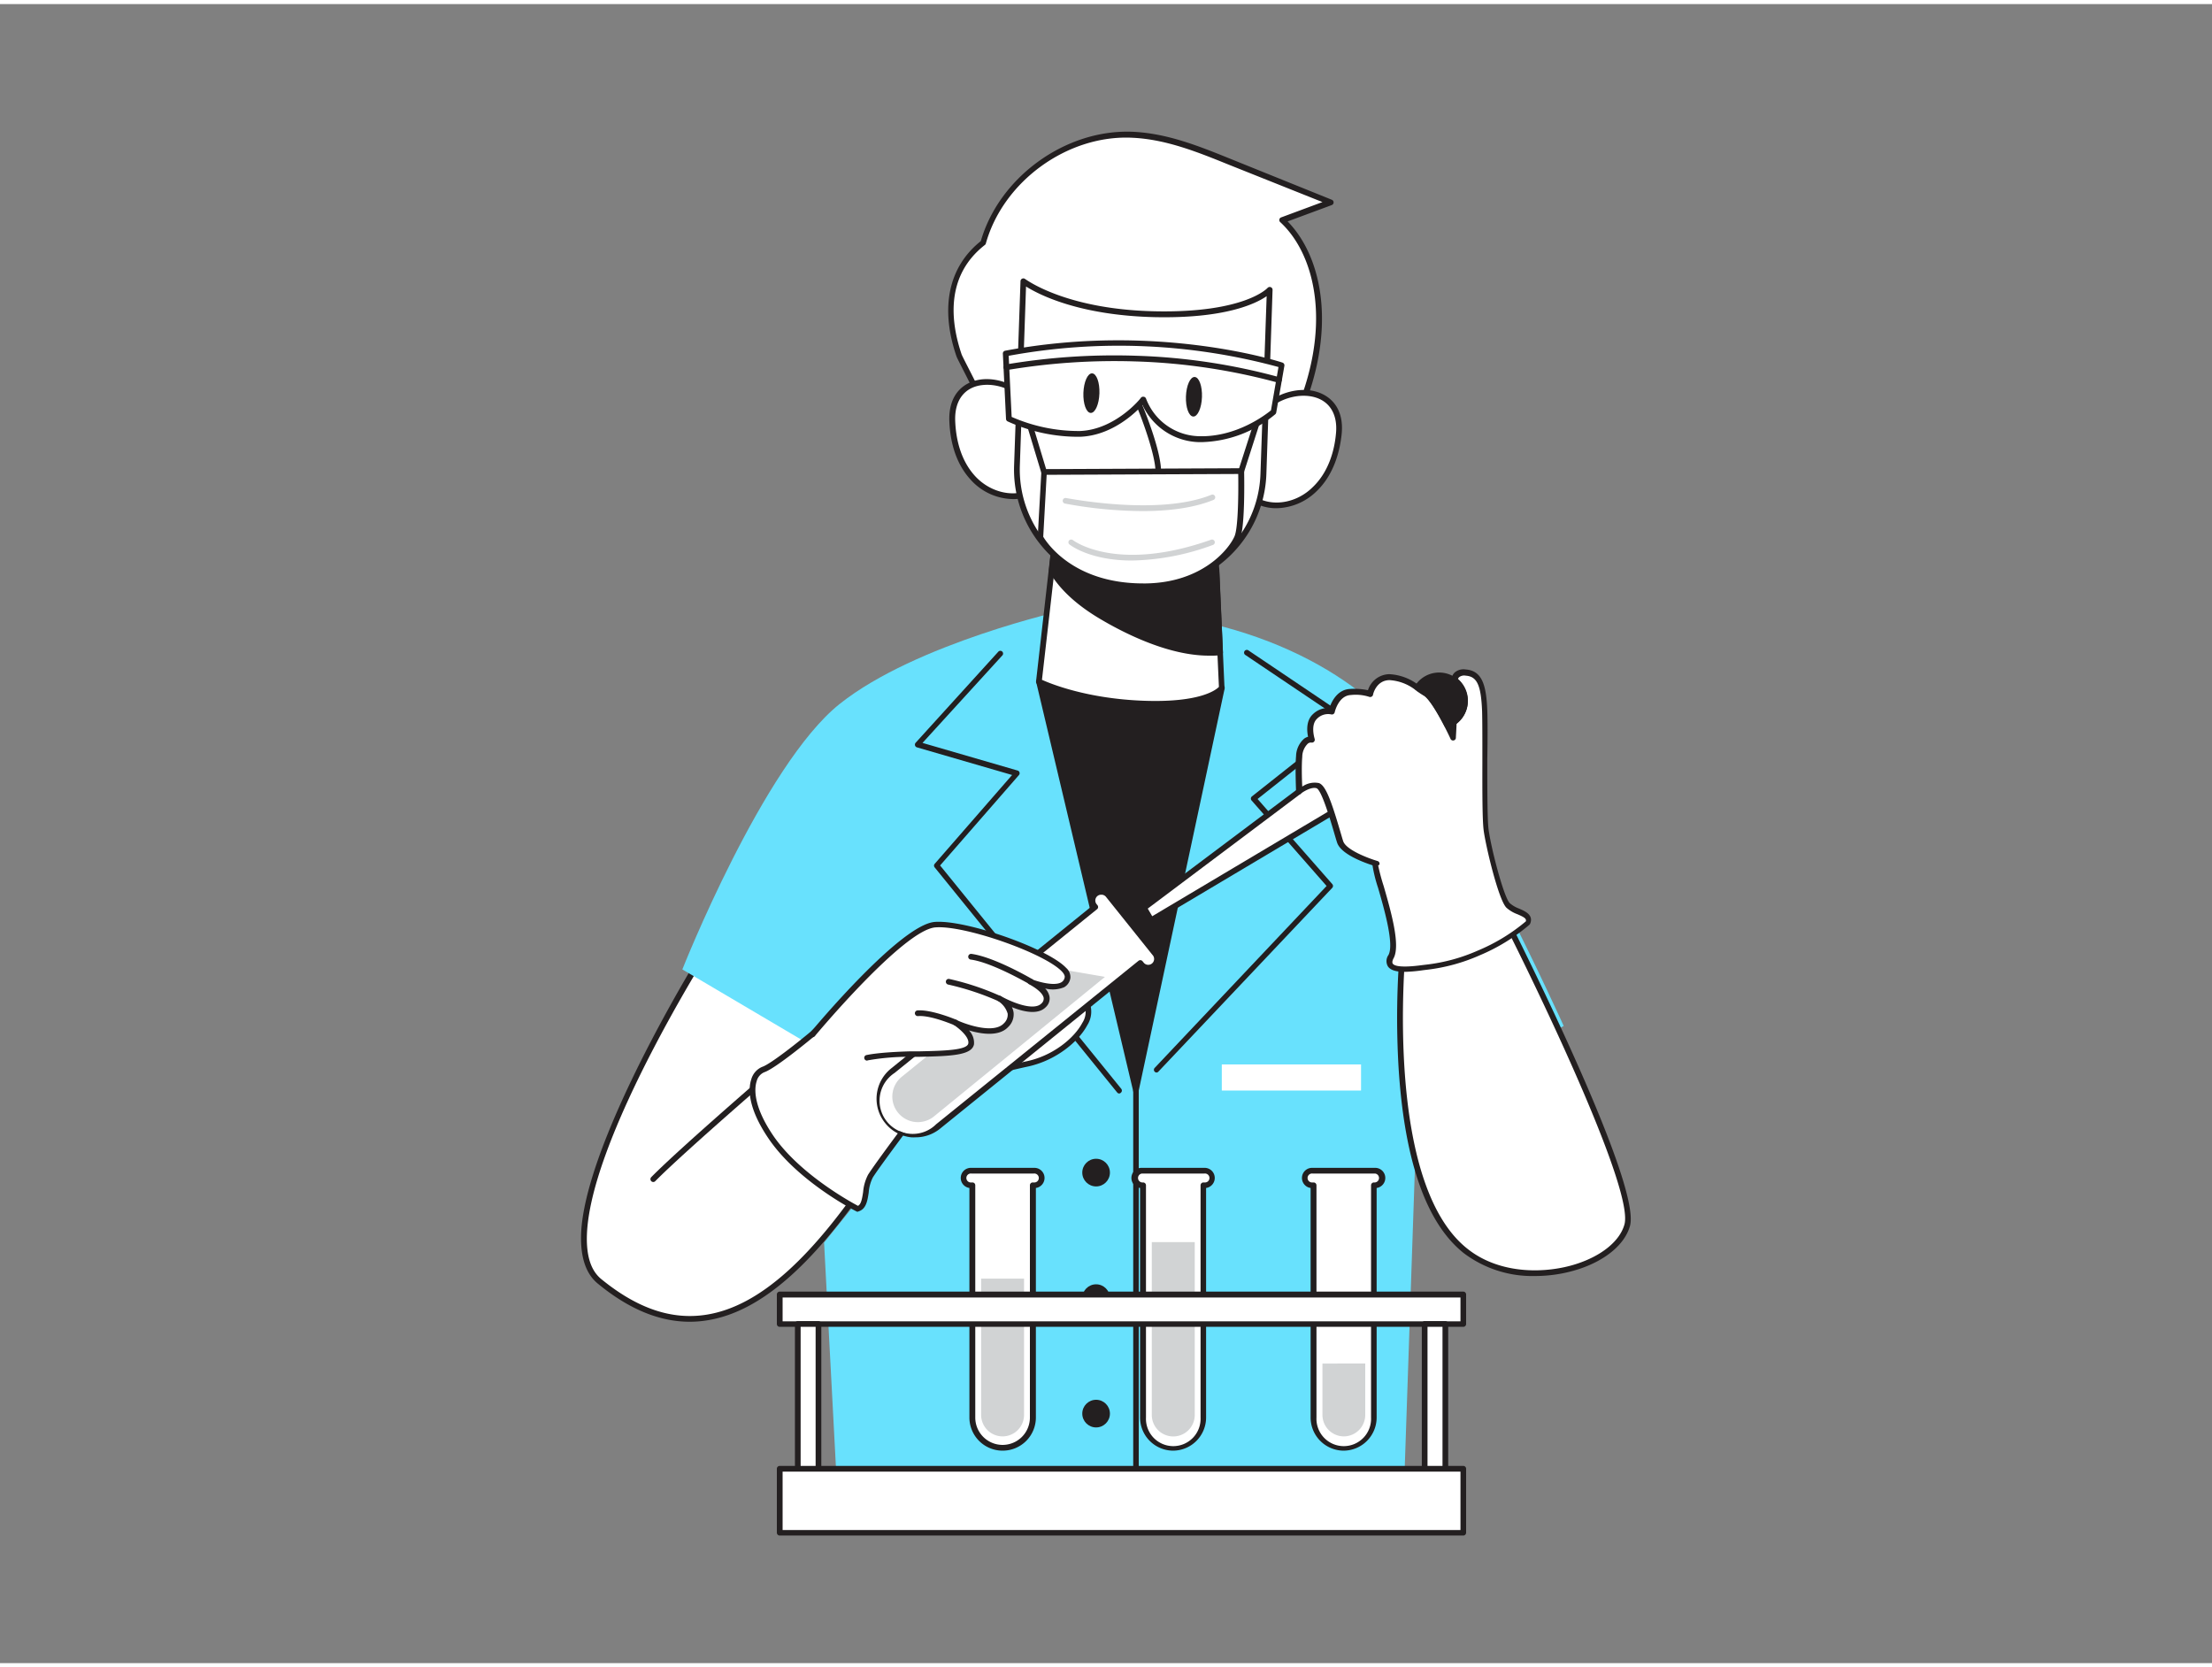 <svg xmlns="http://www.w3.org/2000/svg" viewBox="0 0 400 300" width="406" height="306" class="illustration styles_illustrationTablet__1DWOa"><rect x="0" y="0" width="400" height="300" fill="#808080" stroke="none"/><g id="_357_laboratory_analyst_flatline" data-name="#357_laboratory_analyst_flatline"><path d="M133.27,162.6c-1,.59-38,57.64-24.82,68.39,18,14.66,33.53,4.6,50.59-21.66l-9.18-31.83Z" fill="#fff"></path><path d="M124.73,238.27c-5.48,0-11-2.27-16.61-6.88-2.3-1.87-3.3-5.15-3-9.75,1.38-19.15,26.48-58.66,27.85-59.48a.51.51,0,0,1,.61.05l16.59,14.9a.51.51,0,0,1,.15.24l9.19,31.84a.52.52,0,0,1-.06.42c-11.59,17.82-21.63,26.85-31.61,28.41A19.55,19.55,0,0,1,124.73,238.27Zm8.59-74.93c-3.11,4.2-28,43.16-27.18,60.82.14,3,1,5.12,2.63,6.43,6.5,5.29,12.7,7.39,18.94,6.41,9.63-1.51,19.42-10.33,30.77-27.75l-9.08-31.47Z" fill="#231f20"></path><path d="M118.13,213a.51.51,0,0,1-.36-.15.52.52,0,0,1,0-.73c5.2-5.31,23.08-20.68,23.26-20.84a.52.52,0,1,1,.67.79c-.18.15-18,15.49-23.2,20.77A.49.49,0,0,1,118.13,213Z" fill="#231f20"></path><path d="M192.64,109.56s-27,6-40.81,17-28.44,48-28.44,48l30.86,18.21,0,24.69-5.23,6.5,2.49,47.18H253.8l2.48-72.9,26.49-13.45s-18.38-40.7-29.53-53.5S221,108.58,192.64,109.56Z" fill="#68e1fd"></path><path d="M202.4,197a.5.5,0,0,1-.38-.19l-33-40.7a.49.49,0,0,1,0-.64l14-16.07-17.22-5a.51.51,0,0,1-.23-.82l15-16.52a.5.5,0,0,1,.73.67L166.82,133.6l17.21,5a.49.49,0,0,1,.33.34.5.5,0,0,1-.1.47L170,155.76l32.76,40.39a.5.5,0,0,1-.07.7A.54.54,0,0,1,202.4,197Z" fill="#231f20"></path><path d="M209.15,193.2a.45.45,0,0,1-.34-.14.49.49,0,0,1,0-.7l31.08-32.89L226.32,144a.49.49,0,0,1-.12-.37.52.52,0,0,1,.18-.35l16.92-13.4-18.07-12.16a.5.5,0,1,1,.55-.83l18.64,12.55a.44.44,0,0,1,.22.39.49.49,0,0,1-.18.41l-17.05,13.5,13.51,15.39a.5.5,0,0,1,0,.67L209.51,193A.48.48,0,0,1,209.15,193.2Z" fill="#231f20"></path><path d="M187.87,122.5l17.54,74,15.53-72.81S199.4,124.93,187.87,122.5Z" fill="#231f20"></path><path d="M205.41,197a.49.49,0,0,1-.48-.38l-17.55-74a.49.49,0,0,1,.13-.46A.52.52,0,0,1,188,122c11.34,2.39,32.73,1.15,32.94,1.14a.55.55,0,0,1,.41.17.52.52,0,0,1,.11.43L205.9,196.56a.5.5,0,0,1-.48.4Zm-16.88-73.82,16.86,71.05,14.93-70C216.71,124.36,199,125.13,188.53,123.14Z" fill="#231f20"></path><path d="M234.13,75.33c5-10.93,7.26-27.48-2.29-36.26l8.71-3.23-18.26-7.37c-5.65-2.28-11.44-4.6-17.53-4.86-12-.52-23.74,8-27,19.55-6.7,5.22-6.83,13.11-4.38,20.35.39,1.14,9.48,17.46,6.59,17.28,8.42.52,16.91,1.24,25.4,1.11C212.14,81.8,230.53,83.28,234.13,75.33Z" fill="#fff"></path><path d="M212.3,82.46c-1.28,0-2.51,0-3.63,0s-2.37,0-3.27,0c-6.89.1-13.86-.36-20.6-.8L180,81.31h0a.51.51,0,0,1-.48-.55.49.49,0,0,1,.54-.48h0c.49-.76-1.48-5.52-5.88-14.11-.76-1.5-1.14-2.23-1.23-2.5-3-8.79-1.41-16.18,4.41-20.81,3.36-11.62,15.37-20.28,27.46-19.77,6.25.27,12.07,2.62,17.7,4.9l18.26,7.37a.52.52,0,0,1,0,1l-7.94,2.94c6.32,6.43,9.25,19.9,1.82,36.27h0C231.77,81.78,220.72,82.46,212.3,82.46Zm-6.1-1.08,2.48,0c7.69.1,22,.29,25-6.28h0c7.45-16.42,4.27-29.74-2.17-35.67a.49.49,0,0,1-.16-.48.49.49,0,0,1,.33-.38l7.46-2.77L222.1,29c-5.55-2.25-11.29-4.56-17.36-4.83C193.09,23.6,181.43,32,178.27,43.3a.48.48,0,0,1-.18.26c-7.13,5.57-6.22,13.83-4.2,19.78.07.21.58,1.2,1.17,2.36,3.94,7.69,6.23,12.69,6,14.64l3.83.25c6.72.44,13.67.9,20.51.79Zm27.93-6h0Z" fill="#231f20"></path><path d="M226.11,77.88c1.79-9.13,17.11-10.86,16-.06a16,16,0,0,1-4.41,10c-2.71,2.56-7,3.68-10.31,2" fill="#fff"></path><path d="M230.83,91.16a8.33,8.33,0,0,1-3.69-.82.52.52,0,0,1,.46-.93c3,1.46,7,.66,9.72-2,3-2.82,4-6.83,4.26-9.7.39-3.76-1.36-6.3-4.69-6.8-4.1-.61-9.31,2.12-10.27,7a.52.52,0,0,1-.61.41.53.53,0,0,1-.41-.61c1.08-5.47,6.9-8.52,11.44-7.84,3.05.46,6.11,2.78,5.57,7.93-.32,3-1.37,7.3-4.58,10.34A10.61,10.61,0,0,1,230.83,91.16Z" fill="#231f20"></path><path d="M188.13,76.56c-1.16-9.23-16.32-12-15.95-1.17a16,16,0,0,0,3.72,10.3c2.51,2.75,6.68,4.16,10.14,2.75" fill="#fff"></path><path d="M183.13,89.51A10.5,10.5,0,0,1,175.52,86c-3-3.26-3.74-7.58-3.85-10.63-.18-5.18,3-7.28,6.1-7.53,4.59-.35,10.18,3.08,10.87,8.62a.52.52,0,0,1-1,.13c-.61-5-5.63-8.06-9.76-7.72-3.36.27-5.28,2.68-5.15,6.46.1,2.88.8,6.95,3.58,10,2.56,2.8,6.49,3.87,9.56,2.62a.52.52,0,1,1,.39,1A8.18,8.18,0,0,1,183.13,89.51Z" fill="#231f20"></path><path d="M187.87,122.5s7,3.58,19,4,14-2.85,14-2.85l-.29-6.44-.66-15-.63-14-27.47-1-1.31,11.38-.41,3.69Z" fill="#fff"></path><path d="M208.94,127.05c-.65,0-1.33,0-2.05,0-12-.42-19-3.9-19.26-4.05a.53.53,0,0,1-.28-.52l4-35.2a.51.51,0,0,1,.53-.45l27.47.95a.5.5,0,0,1,.49.49l1.59,35.39a.61.61,0,0,1-.08.3C221.29,124.05,219.32,127.05,208.94,127.05Zm-20.52-4.86c1.5.68,8.15,3.43,18.51,3.79,10.16.35,13-2,13.49-2.51l-1.56-34.72-26.51-.92Z" fill="#231f20"></path><path d="M190.17,102.37c2,3.41,5.3,6.14,8.75,8.22,5.8,3.48,14.52,7.46,21.73,6.62l-.66-15a67.2,67.2,0,0,1-15.84-.44c-4.62-.57-9.38-1.19-13.57-3.12Z" fill="#231f20"></path><path d="M218.6,117.82c-7.41,0-15.53-4.16-19.93-6.8-4.17-2.51-7.17-5.34-8.93-8.4a.56.56,0,0,1-.06-.31l.4-3.69a.51.51,0,0,1,.25-.38.53.53,0,0,1,.46,0c4.24,2,9.12,2.56,13.42,3.08a66.3,66.3,0,0,0,15.73.45.48.48,0,0,1,.37.11.5.5,0,0,1,.18.36l.66,15a.49.49,0,0,1-.44.51A18.39,18.39,0,0,1,218.6,117.82Zm-27.91-15.56a23.81,23.81,0,0,0,8.49,7.9c4.62,2.78,13.41,7.26,20.95,6.6l-.61-14a67.93,67.93,0,0,1-15.44-.5c-4.16-.51-8.86-1.08-13.08-2.88Z" fill="#231f20"></path><path d="M204.22,105.22l2.45.08A21.06,21.06,0,0,0,228.45,85l1.16-33.32s-4.16,4.74-20.8,4.4-23.75-6-23.75-6L183.9,83.44A21.07,21.07,0,0,0,204.22,105.22Z" fill="#fff"></path><path d="M207.41,105.83h-.76l-2.45-.09a21.57,21.57,0,0,1-20.82-22.31l1.16-33.33a.52.52,0,0,1,.3-.45.51.51,0,0,1,.54.07c.07,0,7.2,5.49,23.44,5.83s20.36-4.18,20.4-4.23a.53.53,0,0,1,.58-.13.51.51,0,0,1,.32.49L229,85A21.61,21.61,0,0,1,207.41,105.83ZM185.54,51.07l-1.12,32.38a20.56,20.56,0,0,0,19.82,21.25h0l2.45.09A20.53,20.53,0,0,0,227.93,85l1.12-32.18c-2,1.38-7.54,4.06-20.25,3.79C195.09,56.29,187.83,52.51,185.54,51.07Z" fill="#231f20"></path><path d="M206.66,86.86a35,35,0,0,1-4.33-.28.52.52,0,0,1-.44-.59.53.53,0,0,1,.59-.44,31.22,31.22,0,0,0,6,.21.28.28,0,0,0,.26-.16c.92-1.48-1.4-8.5-3.07-12.58a.51.51,0,0,1,.28-.67.52.52,0,0,1,.67.28c.76,1.84,4.46,11.16,3,13.51a1.29,1.29,0,0,1-1.06.65C207.91,86.84,207.27,86.86,206.66,86.86Z" fill="#231f20"></path><path d="M188.79,84.6l-.66,11.84s4.64,9.06,19.12,8.83c10.76-.16,15.54-6.67,16.47-8.83s.71-12,.71-12Z" fill="#fff"></path><path d="M206.71,105.79c-14.2,0-18.85-8.73-19-9.11a.49.49,0,0,1-.06-.27l.66-11.84a.52.52,0,0,1,.52-.48l35.64-.16h0a.51.51,0,0,1,.51.51c0,.4.22,10-.74,12.21-1.08,2.48-6.21,9-16.94,9.14Zm-18.06-9.47c.6,1,5.39,8.44,18.08,8.44h.51c10.19-.16,15-6.21,16-8.52.69-1.59.72-8.25.67-11.27l-34.64.15Z" fill="#231f20"></path><path d="M204.69,100.62c-7.53,0-11.08-2.73-11.3-2.91a.5.5,0,0,1-.08-.7.52.52,0,0,1,.71-.08c.07.06,7.87,6,25-.08a.5.5,0,0,1,.34.94A44.16,44.16,0,0,1,204.69,100.62Z" fill="#d1d3d4"></path><path d="M206.58,91.68a78.36,78.36,0,0,1-14-1.36.5.5,0,0,1,.2-1c.17,0,16.71,3.31,26.28-.59a.5.5,0,0,1,.38.93C215.65,91.2,211,91.68,206.58,91.68Z" fill="#d1d3d4"></path><path d="M188.79,85.12a.51.51,0,0,1-.49-.37l-4.91-16.23a.52.52,0,0,1,.35-.64.51.51,0,0,1,.64.34l4.9,16.23a.52.52,0,0,1-.34.65Z" fill="#231f20"></path><path d="M224.43,85a.44.44,0,0,1-.16,0,.52.52,0,0,1-.33-.65l4.53-14.09a.52.52,0,0,1,1,.32l-4.53,14.09A.5.5,0,0,1,224.43,85Z" fill="#231f20"></path><path d="M231.75,65.3s-22-7.38-49.88-2.13L182.44,75a30.49,30.49,0,0,0,12.88,2.72c6.73-.26,11.43-6.17,11.43-6.17a11.12,11.12,0,0,0,10.06,7.14c7.72.24,13.46-4.91,13.46-4.91Z" fill="#fff"></path><path d="M217.35,79.21h-.56a11.59,11.59,0,0,1-10.19-6.71c-1.45,1.58-5.64,5.52-11.26,5.74a30.74,30.74,0,0,1-13.13-2.78.51.51,0,0,1-.29-.44l-.57-11.81a.51.51,0,0,1,.42-.53c27.71-5.22,49.92,2.07,50.14,2.15a.52.52,0,0,1,.35.57l-1.48,8.47a.56.56,0,0,1-.16.29A21.62,21.62,0,0,1,217.35,79.21ZM206.75,71h.09a.55.55,0,0,1,.4.34,10.51,10.51,0,0,0,9.59,6.8c6.8.19,12.07-3.93,13-4.67l1.36-7.84A110,110,0,0,0,182.4,63.6l.54,11.05A30.2,30.2,0,0,0,195.3,77.2c6.42-.26,11-5.92,11-6A.51.51,0,0,1,206.75,71Z" fill="#231f20"></path><ellipse cx="215.91" cy="71" rx="3.58" ry="1.45" transform="translate(137.45 284.32) rotate(-88.01)" fill="#231f20"></ellipse><ellipse cx="197.36" cy="70.36" rx="3.58" ry="1.45" transform="translate(120.19 265.15) rotate(-88.01)" fill="#231f20"></ellipse><path d="M231.29,68.47l-.15,0a110.68,110.68,0,0,0-25.74-3.85,117.47,117.47,0,0,0-23.31,1.56.53.53,0,0,1-.61-.41.5.5,0,0,1,.4-.6,117.93,117.93,0,0,1,23.54-1.58,110.81,110.81,0,0,1,26,3.9.51.51,0,0,1,.34.64A.52.52,0,0,1,231.29,68.47Z" fill="#231f20"></path><path d="M155.11,217.86s-10.34-5.25-15.59-12.8-3.45-11.7-1.48-12.36,8.9-6.43,8.9-6.43S162,172.16,167.62,171s15.92,8.2,19.69,9,8-2.13,9.35,1-3.94,9.25-11.16,10.7a167.65,167.65,0,0,0-16.57,4.56S159,209.33,157.41,212C156.2,213.9,157,217.37,155.11,217.86Z" fill="#fff"></path><path d="M155.11,218.38a.46.46,0,0,1-.23-.06c-.43-.21-10.52-5.39-15.78-13-4-5.81-3.77-9.3-3.25-10.87a3.44,3.44,0,0,1,2-2.28c1.54-.51,6.83-4.75,8.73-6.34.6-.56,15.25-14.2,20.9-15.37,3.73-.77,9.33,2.81,13.82,5.68,2.46,1.58,4.79,3.07,6.09,3.35a11.53,11.53,0,0,0,4.33-.2c2.18-.38,4.44-.77,5.39,1.49a4.57,4.57,0,0,1-.51,3.89c-1.52,2.86-5.61,6.43-11,7.51a164.73,164.73,0,0,0-16.36,4.5c-1,1.36-9.89,13.07-11.41,15.51a7.21,7.21,0,0,0-.74,2.72c-.23,1.49-.46,3-1.86,3.41Zm13.53-47a4.56,4.56,0,0,0-.92.09c-5.37,1.11-20.27,15-20.42,15.13-.31.26-7.05,5.87-9.09,6.55a2.39,2.39,0,0,0-1.38,1.63c-.37,1.11-.81,4.31,3.11,10,4.73,6.79,13.76,11.76,15.21,12.53.55-.28.73-1.16.93-2.51a8.25,8.25,0,0,1,.89-3.11c1.63-2.61,11.15-15.18,11.55-15.71a.45.45,0,0,1,.25-.18,168.88,168.88,0,0,1,16.63-4.58c5.09-1,8.91-4.33,10.32-7a3.68,3.68,0,0,0,.47-3c-.6-1.43-1.94-1.27-4.26-.87a12.46,12.46,0,0,1-4.73.19c-1.48-.33-3.77-1.79-6.43-3.49C176.82,174.52,172,171.42,168.64,171.42Z" fill="#231f20"></path><path d="M208.8,171.56l-8.45-10.45a1.57,1.57,0,1,0-2.44,2l.15.18-36.61,29.61A6.48,6.48,0,0,0,169.6,203l36.61-29.61.15.18a1.57,1.57,0,1,0,2.44-2Z" fill="#fff"></path><path d="M165.54,204.92a6.28,6.28,0,0,1-.75,0,6.92,6.92,0,0,1-4.71-2.56,7,7,0,0,1,1-9.84l36.23-29.3a2.08,2.08,0,0,1,2-3.15,2,2,0,0,1,1.4.76l8.45,10.44h0a2.09,2.09,0,0,1-3,2.84l-36.22,29.29A7,7,0,0,1,165.54,204.92Zm33.59-43.87a1.05,1.05,0,0,0-.82,1.72l.15.18a.55.55,0,0,1,.11.38.47.47,0,0,1-.19.34l-36.61,29.61a6,6,0,1,0,7.51,9.28L205.88,173a.52.52,0,0,1,.73.08l.15.18a1.06,1.06,0,1,0,1.64-1.33h0L200,161.44a1.06,1.06,0,0,0-.71-.39Z" fill="#231f20"></path><path d="M162.39,200.46h0a4.61,4.61,0,0,1,.68-6.49l24.8-20.12,11.94,2.06-30.93,25.24A4.62,4.62,0,0,1,162.39,200.46Z" fill="#d1d3d4"></path><path d="M156.79,190.53s1.8-.49,7.88-.65,10.61-.08,10.93-1.89-2.81-3.86-2.81-3.86,6.64,3.12,9.1.5-1.14-4.84-1.14-4.84,5.87,3.37,7.95,1.23-2.38-4.3-2.38-4.3,6.24,2.49,6.73-.79-17.88-10-24-9.52-22.16,19.86-22.16,19.86" fill="#fff"></path><path d="M156.79,191.05a.51.51,0,0,1-.14-1c.08,0,1.94-.51,8-.68l1.7,0c4.38-.1,8.52-.2,8.75-1.42s-1.85-2.85-2.59-3.33a.52.52,0,0,1-.17-.69.51.51,0,0,1,.67-.21c1.75.82,6.7,2.53,8.51.6a2.13,2.13,0,0,0,.7-1.76,4,4,0,0,0-1.74-2.28.53.53,0,0,1-.18-.71.52.52,0,0,1,.7-.18c1.54.88,5.85,2.84,7.33,1.32a1.15,1.15,0,0,0,.4-1c-.19-1.06-2-2.14-2.63-2.46a.52.52,0,0,1-.25-.67.52.52,0,0,1,.67-.27c1,.42,4.07,1.34,5.4.58a1.24,1.24,0,0,0,.62-1c0-.22-.14-.55-.49-.93-3.12-3.34-17.68-8.44-22.91-8-5.79.47-21.64,19.48-21.8,19.67a.51.51,0,0,1-.73.06.5.5,0,0,1-.06-.72c.66-.8,16.29-19.54,22.5-20,5.54-.43,20.42,4.76,23.75,8.32a2.19,2.19,0,0,1,.76,1.79,2.26,2.26,0,0,1-1.13,1.7A5.38,5.38,0,0,1,189,178a3,3,0,0,1,.78,1.46,2.12,2.12,0,0,1-.67,1.92c-1.42,1.46-4.12.82-6.13,0a3,3,0,0,1,.31,1,3.15,3.15,0,0,1-1,2.61c-1.64,1.75-4.8,1.27-7.07.6a3.2,3.2,0,0,1,.91,2.5c-.37,2-4.1,2.14-9.74,2.27l-1.69,0a42.72,42.72,0,0,0-7.76.64Z" fill="#231f20"></path><path d="M172.79,184.65a.52.52,0,0,1-.21,0S168.33,182.8,166,183a.53.53,0,0,1-.56-.47.52.52,0,0,1,.48-.56c2.56-.18,6.87,1.63,7.05,1.71a.52.52,0,0,1,.27.68A.51.51,0,0,1,172.79,184.65Z" fill="#231f20"></path><path d="M180.75,180.3a.49.49,0,0,1-.21,0,48.27,48.27,0,0,0-9.07-3,.52.52,0,0,1-.42-.6.5.5,0,0,1,.59-.42,47.79,47.79,0,0,1,9.32,3.11.52.52,0,0,1,.26.68A.52.52,0,0,1,180.75,180.3Z" fill="#231f20"></path><path d="M186.32,177.23a.54.54,0,0,1-.26-.07c-.06,0-6.63-3.86-10.52-4.38a.52.52,0,0,1-.45-.58.52.52,0,0,1,.58-.45c4.1.56,10.64,4.36,10.92,4.52a.52.52,0,0,1-.27,1Z" fill="#231f20"></path><path d="M253.8,169.41s-4.67,43.33,11.17,56c9.84,7.88,27.1,3.28,29.29-4.59s-23.07-57.4-23.07-57.4Z" fill="#fff"></path><path d="M277.58,230a20.57,20.57,0,0,1-12.94-4.18c-6.68-5.35-10.62-16.5-11.71-33.13a153.53,153.53,0,0,1,.35-23.34.52.52,0,0,1,.35-.43l17.39-6a.52.52,0,0,1,.63.26c1,2,25.32,49.79,23.1,57.77-.92,3.31-4.42,6.25-9.37,7.84A25.65,25.65,0,0,1,277.58,230Zm-23.3-60.21c-.38,4-3.71,43.44,11,55.22,6,4.84,14.43,4.54,19.77,2.81,4.62-1.49,7.87-4.16,8.7-7.14,1.68-6-14.08-39.43-22.83-56.62Z" fill="#231f20"></path><path d="M234.88,142.4l-28,21,1.31,2.23L244,144.37s1.28-6.73-2.72-6.89S234.88,142.4,234.88,142.4Z" fill="#fff"></path><path d="M208.18,166.16h-.13a.55.55,0,0,1-.32-.24l-1.31-2.23a.52.52,0,0,1,.14-.67l27.91-20.95c.41-.82,2.78-5.26,6.78-5.1a3.05,3.05,0,0,1,2.37,1.16c1.63,2.06.87,6.17.84,6.35a.51.51,0,0,1-.25.34l-35.77,21.28A.48.48,0,0,1,208.18,166.16Zm-.63-2.6.81,1.38,35.12-20.89c.13-.84.48-3.84-.67-5.29a2,2,0,0,0-1.6-.77c-3.64-.12-5.84,4.57-5.86,4.62a.53.53,0,0,1-.16.2Zm27.33-21.16h0Z" fill="#231f20"></path><path d="M276.34,166.07a34,34,0,0,1-8.95,5.46,32.09,32.09,0,0,1-9.52,2.58c-1.52.16-8.1,1.34-6.33-1.93s-3.81-17.17-2.69-16.79c0,0-5.83-1.71-6.57-3.93s-2.59-9.71-4.07-10.17-3.33,1.11-3.33,1.11-.18-4.35,0-6.39,1.3-3.23,2.31-3c0,0-.92-2.77.56-4.16a3.32,3.32,0,0,1,3.05-.93s.74-3.42,3.42-3.51,3.52.37,3.52.37.65-3,3.51-3,4.63,1.75,6.48,2.86,5,8,5,8,.27-4.26.18-7-.37-4.81,2.13-4.63,3.24,2.22,3.42,6.94-.14,18.27.28,21.46,2.72,12.43,4,13.69S277,164.29,276.34,166.07Z" fill="#fff"></path><path d="M254.05,175c-1.4,0-2.57-.23-3.08-1a1.9,1.9,0,0,1,.11-2.05c1.06-1.95-.78-8.35-1.89-12.17a25.22,25.22,0,0,1-1-4.05c-1.54-.5-5.71-2-6.4-4.1-.15-.45-.35-1.14-.58-1.93-.62-2.09-2.24-7.63-3.15-7.91s-2.39.62-2.85,1a.51.51,0,0,1-.54.08.5.5,0,0,1-.3-.45c0-.18-.19-4.41,0-6.45a4.35,4.35,0,0,1,1.44-3.12,1.92,1.92,0,0,1,.73-.36c-.21-1-.39-2.9.86-4.07a3.94,3.94,0,0,1,3-1.13c.33-1,1.35-3.36,3.78-3.45a12,12,0,0,1,3.19.23,4.14,4.14,0,0,1,3.85-2.9h0a9.41,9.41,0,0,1,5.52,2.15c.4.27.8.54,1.2.78,1.36.82,3.22,4.2,4.32,6.37.06-1.47.13-3.46.08-5l0-.6c-.07-1.79-.12-3.2.71-4a2.46,2.46,0,0,1,2-.55c3,.22,3.72,2.89,3.9,7.43.07,1.92.06,5.28,0,8.83,0,5,0,10.72.22,12.58.46,3.54,2.77,12.33,3.83,13.4a5.41,5.41,0,0,0,1.7,1c1.12.49,2.65,1.15,2,2.73a.66.66,0,0,1-.14.2A34.28,34.28,0,0,1,267.6,172a33,33,0,0,1-9.67,2.63l-.57.07A27.82,27.82,0,0,1,254.05,175Zm-4.83-19.22a36.33,36.33,0,0,0,1,3.73c1.29,4.49,3.06,10.63,1.8,13-.17.31-.33.73-.17,1,.61.88,4.22.42,5.41.26l.59-.07a32,32,0,0,0,9.37-2.54,33.43,33.43,0,0,0,8.7-5.29c.13-.46-.19-.72-1.52-1.29a6.14,6.14,0,0,1-2-1.19c-1.45-1.47-3.75-11.21-4.11-14-.25-1.93-.24-7.42-.23-12.72,0-3.54,0-6.89-.05-8.79-.19-4.73-.91-6.29-2.95-6.44a1.51,1.51,0,0,0-1.2.27c-.5.48-.45,1.75-.4,3.22l0,.6c.09,2.77-.19,7-.19,7.08a.51.51,0,0,1-1,.18c-.86-1.86-3.39-6.88-4.8-7.73-.41-.24-.82-.52-1.24-.81a8.46,8.46,0,0,0-4.94-2h0c-2.41,0-3,2.53-3,2.64a.5.5,0,0,1-.29.36.53.53,0,0,1-.46,0h0a8,8,0,0,0-3.25-.31c-2.25.08-2.93,3.08-2.93,3.11a.55.55,0,0,1-.24.34.54.54,0,0,1-.41.05,2.8,2.8,0,0,0-2.56.8c-1.22,1.15-.42,3.6-.42,3.63a.52.52,0,0,1-.58.67.85.85,0,0,0-.66.2,3.37,3.37,0,0,0-1,2.39c-.13,1.4-.08,4,0,5.37a3.92,3.92,0,0,1,3-.64c1.21.38,2.24,3.2,3.83,8.61.23.78.42,1.45.57,1.9.54,1.61,4.68,3.14,6.22,3.59h0a.5.5,0,0,1,.33.64A.55.55,0,0,1,249.22,155.75Zm27.12,10.32h0Z" fill="#231f20"></path><path d="M265,126a4.66,4.66,0,0,1-2.1,3.91c0-1.39.09-3.07,0-4.41a15.12,15.12,0,0,1,.07-3.32A4.66,4.66,0,0,1,265,126Z" fill="#fff"></path><path d="M262.87,130.38a.51.51,0,0,1-.25-.06.55.55,0,0,1-.27-.47c0-1.43.09-3.07,0-4.37l0-.53a11.3,11.3,0,0,1,.1-2.93.51.51,0,0,1,.32-.36.51.51,0,0,1,.48.06,5.2,5.2,0,0,1-.13,8.58A.46.46,0,0,1,262.87,130.38Zm.51-7.21c0,.51,0,1.1,0,1.74l0,.54c0,1,0,2.14,0,3.26a4.18,4.18,0,0,0,0-5.54Z" fill="#231f20"></path><path d="M265,126a4.66,4.66,0,0,1-2.1,3.91,4.82,4.82,0,0,1-1.17.55c-1.07-2.11-2.78-5.17-4-5.88-.48-.29-1-.63-1.45-1A4.67,4.67,0,0,1,265,126Z" fill="#231f20"></path><path d="M261.7,130.91a.49.49,0,0,1-.44-.27c-1.58-3.11-3-5.18-3.79-5.67-.34-.21-.68-.44-1-.68L256,124a.51.51,0,0,1-.16-.67,5.17,5.17,0,1,1,7.29,7,4.89,4.89,0,0,1-1.29.61A.39.39,0,0,1,261.7,130.91ZM257,123.45l0,0c.33.23.66.45,1,.65,1.2.72,2.78,3.4,3.95,5.68a3.82,3.82,0,0,0,.66-.35,4.17,4.17,0,1,0-5.63-6Z" fill="#231f20"></path><rect x="220.94" y="191.74" width="25.18" height="4.72" fill="#fff"></rect><circle cx="198.21" cy="211.3" r="2.5" fill="#231f20"></circle><circle cx="198.21" cy="234" r="2.5" fill="#231f20"></circle><circle cx="198.21" cy="254.88" r="2.5" fill="#231f20"></circle><path d="M205.41,269.28a.49.49,0,0,1-.49-.49V196.46a.5.5,0,1,1,1,0v72.33A.49.49,0,0,1,205.41,269.28Z" fill="#231f20"></path><path d="M187,211h-11.3a1.33,1.33,0,0,0,0,2.65h.2v42a5.45,5.45,0,1,0,10.9,0v-42h.2a1.33,1.33,0,0,0,0-2.65Z" fill="#fff"></path><path d="M181.3,261.58a6,6,0,0,1-6-6V214.08a1.83,1.83,0,0,1,.32-3.64H187a1.83,1.83,0,0,1,.32,3.64v41.53A6,6,0,0,1,181.3,261.58Zm-5.65-50.11a.81.81,0,1,0,0,1.61h.2a.51.51,0,0,1,.51.52v42a4.94,4.94,0,1,0,9.88,0v-42a.51.51,0,0,1,.51-.52h.2a.81.81,0,1,0,0-1.61Z" fill="#231f20"></path><path d="M177.42,230.47v24.65A3.89,3.89,0,0,0,181.3,259h0a3.89,3.89,0,0,0,3.88-3.89V230.47Z" fill="#d1d3d4"></path><path d="M217.81,211h-11.3a1.33,1.33,0,0,0,0,2.65h.2v42a5.46,5.46,0,0,0,10.91,0v-42h.19a1.33,1.33,0,1,0,0-2.65Z" fill="#fff"></path><path d="M212.16,261.58a6,6,0,0,1-6-6V214.08a1.83,1.83,0,0,1,.32-3.64h11.3a1.83,1.83,0,0,1,.32,3.64v41.53A6,6,0,0,1,212.16,261.58Zm-5.65-50.11a.81.81,0,0,0,0,1.61h.2a.52.52,0,0,1,.52.52v42a4.94,4.94,0,1,0,9.87,0v-42a.52.52,0,0,1,.52-.52h.19a.81.81,0,1,0,0-1.61Z" fill="#231f20"></path><path d="M208.28,223.87v31.25a3.89,3.89,0,0,0,3.88,3.89h0a3.89,3.89,0,0,0,3.89-3.89V223.87Z" fill="#d1d3d4"></path><path d="M248.68,211h-11.3a1.33,1.33,0,0,0,0,2.65h.19v42a5.46,5.46,0,0,0,10.91,0v-42h.2a1.33,1.33,0,0,0,0-2.65Z" fill="#fff"></path><path d="M243,261.58a6,6,0,0,1-6-6V214.08a1.83,1.83,0,0,1,.32-3.64h11.3a1.83,1.83,0,0,1,.32,3.64v41.53A6,6,0,0,1,243,261.58Zm-5.65-50.11a.81.81,0,1,0,0,1.61h.19a.52.52,0,0,1,.52.52v42a4.94,4.94,0,1,0,9.87,0v-42a.52.52,0,0,1,.52-.52h.2a.81.81,0,0,0,0-1.61Z" fill="#231f20"></path><path d="M239.14,245.83v9.29A3.89,3.89,0,0,0,243,259h0a3.89,3.89,0,0,0,3.88-3.89v-9.29Z" fill="#d1d3d4"></path><rect x="141.01" y="233.34" width="123.6" height="5.34" fill="#fff"></rect><path d="M264.61,239.19H141a.51.51,0,0,1-.52-.51v-5.34a.52.52,0,0,1,.52-.52h123.6a.52.52,0,0,1,.52.52v5.34A.51.51,0,0,1,264.61,239.19Zm-123.09-1H264.1v-4.31H141.52Z" fill="#231f20"></path><rect x="257.63" y="238.68" width="3.74" height="32.39" fill="#fff"></rect><path d="M261.37,271.59h-3.74a.52.52,0,0,1-.52-.52V238.68a.52.52,0,0,1,.52-.52h3.74a.51.51,0,0,1,.51.52v32.39A.51.51,0,0,1,261.37,271.59Zm-3.23-1h2.71V239.19h-2.71Z" fill="#231f20"></path><rect x="144.25" y="238.68" width="3.74" height="32.39" fill="#fff"></rect><path d="M148,271.59h-3.74a.51.51,0,0,1-.51-.52V238.68a.51.51,0,0,1,.51-.52H148a.52.52,0,0,1,.52.52v32.39A.52.52,0,0,1,148,271.59Zm-3.22-1h2.71V239.19h-2.71Z" fill="#231f20"></path><rect x="141.01" y="264.85" width="123.6" height="11.56" fill="#fff"></rect><path d="M264.61,276.93H141a.52.52,0,0,1-.52-.52V264.85a.51.51,0,0,1,.52-.51h123.6a.51.51,0,0,1,.52.51v11.56A.52.52,0,0,1,264.61,276.93Zm-123.09-1H264.1V265.37H141.52Z" fill="#231f20"></path></g></svg>